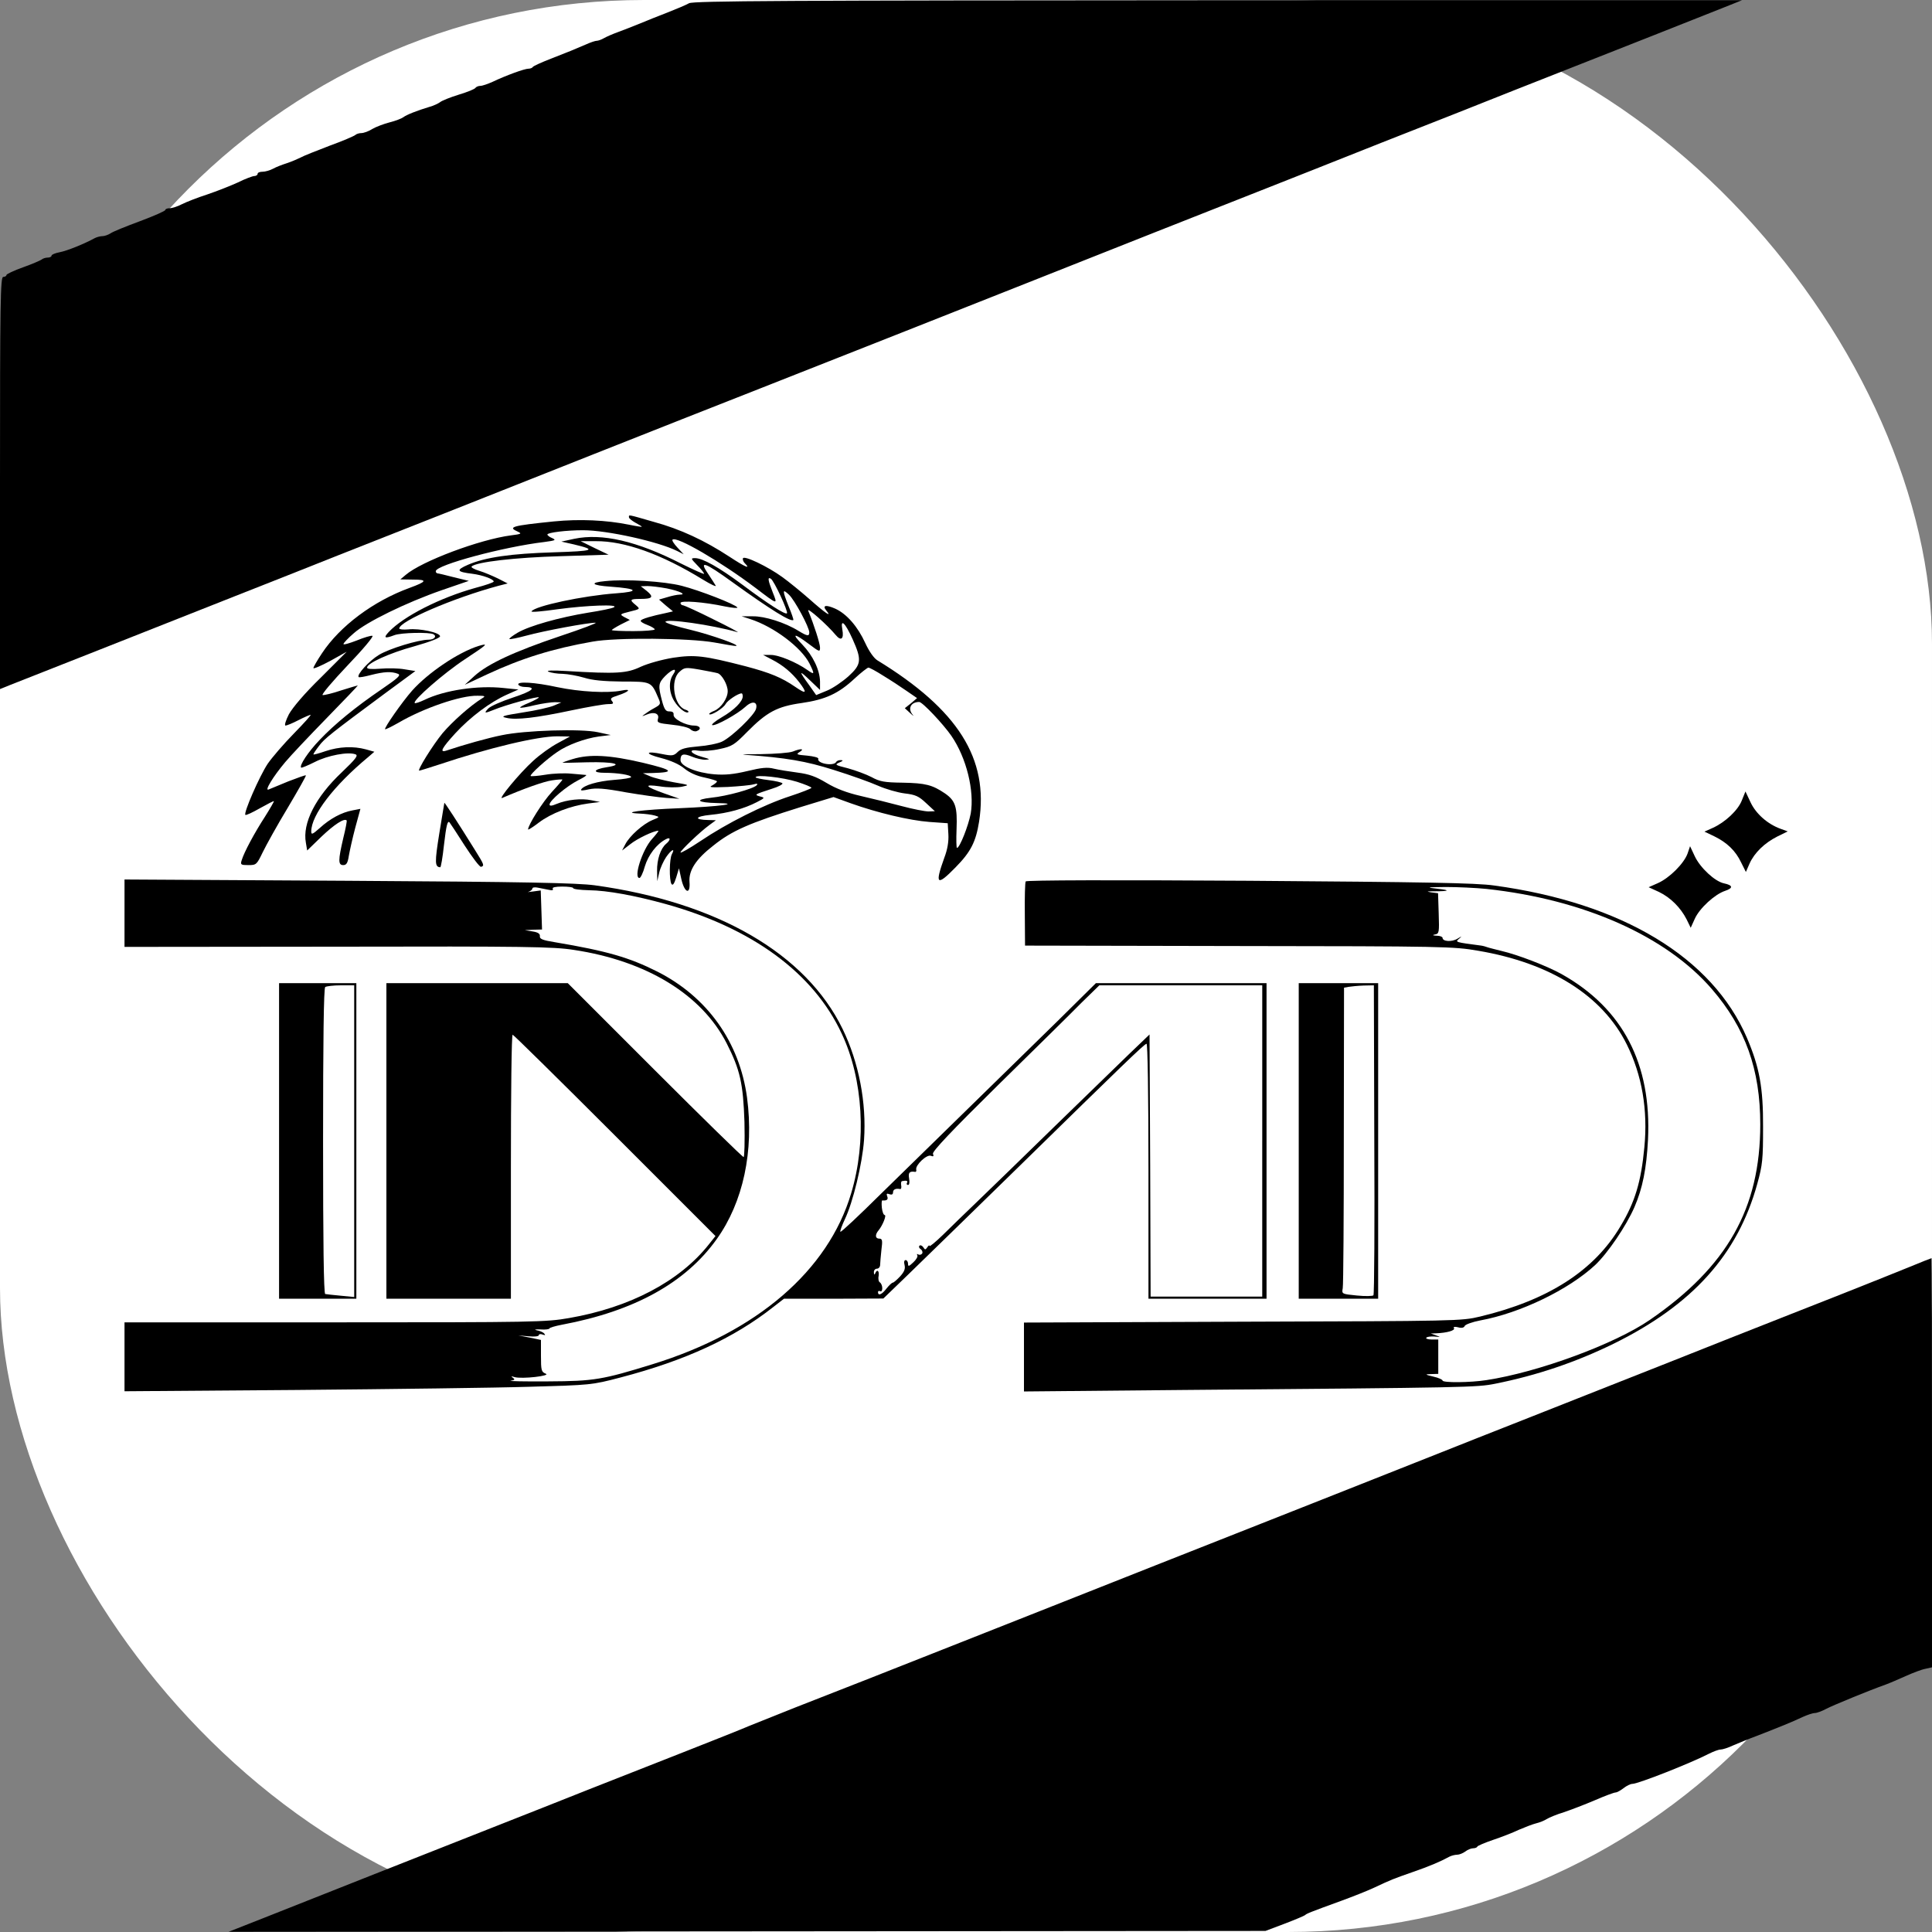<?xml version="1.0" standalone="no"?>
<!DOCTYPE svg PUBLIC "-//W3C//DTD SVG 20010904//EN"
 "http://www.w3.org/TR/2001/REC-SVG-20010904/DTD/svg10.dtd">
 
<svg version="1.0" xmlns="http://www.w3.org/2000/svg"
 width="900pt" height="900pt" viewBox="0 0 900 900"
 preserveAspectRatio="xMidYMid meet" >
 <rect x="0" y="0" width="900" height="900" fill="#808080" stroke="none"/>
 <rect width="100%" height="100%" fill="#FFFFFF" rx="300" ry="300" />
<g transform="translate(0,900) scale(0.1,-0.1)"
fill="#000000" stroke="none">
<path d="M3210 8985 c-14 -8 -59 -27 -100 -43 -41 -16 -100 -39 -130 -52 -30
-12 -75 -30 -100 -39 -25 -9 -55 -22 -67 -29 -12 -7 -27 -12 -33 -12 -7 0 -28
-7 -48 -16 -63 -27 -75 -32 -162 -66 -47 -18 -86 -36 -88 -40 -2 -4 -11 -8
-20 -8 -19 0 -106 -32 -167 -61 -22 -10 -48 -19 -57 -19 -9 0 -19 -4 -23 -9
-3 -6 -38 -20 -78 -32 -39 -12 -79 -28 -87 -35 -8 -6 -31 -17 -50 -22 -57 -17
-107 -37 -121 -48 -8 -6 -36 -17 -64 -24 -27 -7 -64 -21 -81 -31 -17 -11 -40
-19 -51 -19 -10 0 -23 -4 -28 -9 -6 -5 -59 -28 -120 -50 -60 -23 -121 -47
-135 -55 -14 -7 -42 -19 -63 -26 -22 -7 -51 -18 -65 -26 -15 -8 -37 -14 -49
-14 -13 0 -23 -4 -23 -10 0 -5 -7 -10 -15 -10 -8 0 -43 -13 -77 -30 -35 -16
-99 -41 -143 -56 -44 -14 -97 -35 -117 -45 -21 -11 -46 -19 -58 -19 -11 0 -20
-4 -20 -8 0 -5 -53 -28 -117 -52 -65 -24 -127 -49 -138 -57 -11 -7 -28 -13
-37 -13 -10 0 -26 -4 -36 -9 -49 -27 -131 -60 -164 -66 -21 -4 -38 -11 -38
-16 0 -5 -8 -9 -18 -9 -10 0 -22 -4 -28 -9 -5 -4 -44 -21 -86 -36 -43 -15 -78
-32 -78 -36 0 -5 -7 -9 -15 -9 -13 0 -15 -113 -15 -960 l0 -960 47 19 c174 68
585 231 1048 414 132 52 350 138 485 192 351 138 681 269 1190 471 245 97 591
234 770 304 480 189 874 345 1240 490 380 151 886 351 1120 443 91 36 332 131
535 212 204 80 483 190 620 245 518 204 883 348 970 383 l90 36 -2440 0
c-2015 -1 -2444 -3 -2465 -14z"/>
<path d="M2930 6590 c0 -5 14 -16 30 -25 17 -9 30 -17 30 -19 0 -1 -28 3 -61
10 -104 21 -228 27 -349 15 -196 -20 -217 -26 -167 -48 19 -9 15 -11 -33 -17
-145 -19 -415 -120 -490 -184 l-25 -21 60 -1 c68 0 64 -9 -18 -39 -167 -61
-323 -177 -407 -304 -22 -33 -40 -64 -40 -69 0 -5 35 10 78 33 l77 43 -120
-120 c-76 -74 -131 -139 -149 -171 -15 -29 -22 -53 -16 -53 6 0 33 11 60 25
27 14 53 25 57 25 4 0 -31 -39 -78 -87 -48 -49 -102 -112 -122 -141 -39 -59
-113 -229 -104 -238 3 -3 33 11 68 31 34 19 63 34 65 33 1 -2 -18 -35 -42 -73
-48 -74 -97 -165 -108 -202 -7 -21 -4 -23 31 -23 37 0 39 2 67 60 16 33 68
127 117 208 48 81 86 148 84 150 -2 2 -38 -11 -82 -28 -43 -18 -84 -35 -92
-38 -20 -8 20 59 78 128 25 30 112 122 193 205 80 82 146 151 145 152 -1 0
-36 -10 -77 -23 -41 -14 -80 -23 -87 -22 -7 2 46 64 116 138 71 74 123 136
116 138 -7 2 -40 -8 -74 -22 -34 -13 -61 -21 -61 -16 0 4 21 27 48 50 58 52
244 143 411 201 l125 43 -70 17 c-38 10 -72 18 -76 18 -5 1 -8 5 -8 10 0 29
318 114 505 136 52 7 57 9 38 18 -13 5 -23 13 -23 17 0 9 88 20 166 20 112 0
351 -53 439 -97 l30 -15 -29 31 c-16 17 -27 34 -23 37 18 18 224 -102 387
-225 105 -80 103 -79 80 -21 -23 58 -25 74 -9 64 15 -9 82 -154 75 -161 -7 -8
-89 44 -206 132 -112 83 -187 125 -222 125 -21 0 -20 -2 10 -33 18 -18 32 -36
32 -40 0 -3 -48 18 -108 48 -206 105 -368 142 -497 115 l-60 -13 58 -13 c109
-26 95 -31 -94 -37 -199 -6 -318 -23 -399 -58 -57 -25 -53 -33 21 -42 47 -6
99 -25 99 -36 0 -4 -37 -17 -83 -29 -167 -46 -337 -133 -406 -206 -26 -28 -19
-32 26 -15 30 12 166 15 183 4 16 -10 2 -25 -23 -25 -48 0 -185 -42 -232 -71
-45 -27 -105 -93 -94 -103 2 -3 29 2 59 10 59 15 94 17 124 5 15 -6 1 -19 -75
-71 -122 -83 -220 -163 -290 -237 -53 -55 -96 -120 -86 -129 2 -2 31 10 63 26
60 31 156 49 190 36 14 -5 2 -21 -64 -84 -122 -115 -184 -237 -167 -328 l6
-36 67 65 c59 56 106 87 117 75 2 -2 -5 -39 -16 -83 -24 -103 -24 -125 0 -125
15 0 21 10 26 43 4 23 17 82 30 131 l24 88 -36 -7 c-51 -9 -106 -39 -153 -82
-34 -30 -40 -33 -40 -16 0 76 105 213 265 346 l29 25 -39 11 c-59 16 -125 13
-188 -8 -32 -11 -57 -18 -57 -15 0 3 12 21 26 39 26 35 54 57 309 246 l140
103 -50 8 c-27 5 -78 6 -112 3 -40 -3 -63 -2 -63 5 0 20 102 67 219 99 74 21
121 39 121 47 0 17 -95 38 -148 32 -23 -2 -42 0 -42 4 0 34 251 142 462 199
l43 11 -45 23 c-25 12 -64 29 -88 36 -23 7 -39 16 -35 20 21 21 203 42 413 48
l225 7 -65 31 -65 32 70 0 c135 1 306 -60 501 -180 36 -22 62 -34 58 -27 -4 7
-20 32 -36 56 -43 63 -16 54 114 -40 179 -129 273 -187 284 -176 1 2 -8 30
-22 63 -30 76 -30 84 1 55 27 -25 95 -152 95 -176 0 -19 -9 -18 -50 7 -63 39
-158 69 -213 68 l-52 0 40 -13 c109 -35 237 -131 276 -207 25 -51 24 -54 -10
-30 -51 36 -135 71 -171 70 l-35 0 40 -21 c53 -27 94 -62 128 -106 39 -51 34
-58 -18 -22 -64 44 -118 66 -231 96 -194 50 -237 55 -338 40 -54 -9 -115 -26
-151 -42 -65 -31 -112 -34 -345 -20 -67 4 -98 3 -85 -3 11 -5 41 -10 66 -10
25 -1 70 -9 100 -18 38 -12 90 -17 178 -18 136 0 135 0 168 -77 12 -27 11 -30
-18 -46 -17 -9 -38 -23 -47 -30 -14 -10 -12 -10 10 -1 35 15 61 5 53 -20 -5
-18 1 -20 65 -27 41 -4 78 -13 86 -21 8 -8 21 -12 29 -9 25 9 17 26 -12 26
-39 0 -99 32 -95 51 1 10 -5 15 -19 15 -17 -1 -24 8 -35 49 -19 72 -17 83 15
116 35 35 59 39 37 7 -22 -31 -20 -84 5 -124 20 -33 56 -61 66 -51 2 3 -4 8
-14 11 -53 17 -72 135 -29 175 24 22 28 23 93 12 37 -7 76 -14 86 -17 20 -6
47 -54 47 -84 0 -33 -31 -78 -62 -91 -16 -6 -27 -14 -24 -16 8 -8 65 27 76 47
9 17 58 50 75 50 3 0 5 -6 5 -14 0 -24 -40 -64 -97 -97 -31 -18 -51 -35 -45
-37 16 -5 118 52 154 85 32 30 59 25 50 -9 -7 -29 -114 -132 -159 -153 -19 -9
-69 -19 -110 -22 -58 -5 -81 -11 -96 -26 -18 -18 -26 -19 -71 -10 -80 17 -86
2 -7 -18 46 -12 85 -29 109 -49 23 -19 58 -35 94 -42 32 -7 58 -15 58 -18 0
-4 -10 -12 -22 -19 -19 -9 -5 -10 72 -7 52 3 106 8 120 12 17 5 22 3 15 -4
-16 -17 -140 -51 -211 -58 -81 -9 -66 -23 26 -25 117 -2 15 -16 -175 -24 -176
-7 -280 -21 -185 -25 25 -1 56 -5 70 -9 24 -7 24 -7 -10 -21 -44 -18 -107 -74
-127 -113 l-15 -29 39 30 c31 25 108 62 130 62 3 0 -11 -18 -30 -39 -45 -50
-87 -181 -58 -181 5 0 17 24 25 54 16 53 55 104 97 126 23 13 25 -2 2 -21 -26
-22 -43 -74 -42 -126 l1 -48 9 40 c5 22 20 54 32 72 24 35 44 45 27 14 -12
-23 -13 -120 -2 -139 6 -9 13 1 22 30 l13 43 11 -50 c15 -66 43 -75 38 -13 -4
53 30 106 110 168 88 71 170 106 407 180 l154 47 80 -29 c123 -44 273 -80 367
-87 l85 -6 3 -51 c2 -34 -4 -71 -19 -110 -45 -125 -35 -134 52 -45 72 73 95
120 110 213 46 294 -98 522 -474 752 -16 10 -38 41 -56 80 -35 77 -87 137
-141 161 -43 19 -61 15 -40 -10 28 -34 -6 -11 -78 53 -42 37 -100 84 -128 104
-66 48 -178 102 -183 87 -2 -6 2 -16 8 -22 31 -31 3 -19 -70 29 -116 76 -229
129 -354 163 -125 36 -115 34 -115 21z m963 -548 c25 -30 39 -19 31 25 -10 54
13 33 48 -45 43 -96 41 -117 -19 -172 -28 -25 -73 -56 -100 -67 l-51 -21 -33
47 c-49 67 -48 72 5 21 l46 -44 0 39 c-1 54 -33 121 -83 173 -52 53 -38 54 31
2 49 -37 52 -38 52 -17 0 19 -27 104 -55 172 -7 19 88 -65 128 -113z m222
-190 c33 -20 82 -52 109 -71 l48 -33 -28 -24 -29 -23 25 -23 c14 -13 19 -16
12 -8 -25 29 -9 60 30 60 15 0 112 -103 150 -158 70 -102 108 -256 90 -362
-11 -57 -51 -159 -64 -160 -3 0 -4 39 -2 88 4 103 -5 132 -54 166 -59 40 -91
48 -197 50 -85 1 -107 5 -145 26 -25 13 -74 31 -110 41 -60 15 -63 17 -40 27
17 7 19 11 8 11 -9 1 -20 -3 -23 -9 -13 -21 -92 -6 -83 16 1 5 -22 11 -52 14
-49 4 -53 6 -35 17 25 16 5 17 -32 2 -15 -6 -82 -11 -148 -12 -66 0 -100 -1
-75 -3 192 -14 283 -29 415 -71 77 -24 169 -57 205 -73 36 -16 92 -32 124 -36
51 -6 66 -13 100 -45 l41 -38 -30 -1 c-16 0 -73 11 -125 25 -52 14 -138 35
-190 47 -65 15 -115 34 -160 61 -50 30 -81 41 -135 48 -38 5 -88 13 -109 18
-31 8 -59 5 -125 -11 -63 -15 -104 -19 -153 -15 -84 7 -158 38 -158 66 0 29
13 33 54 16 19 -8 48 -15 63 -14 23 1 20 3 -16 13 -56 15 -68 38 -17 29 20 -3
64 0 99 8 57 12 68 19 127 79 92 93 140 119 254 135 111 16 172 44 247 114 30
28 59 50 64 51 6 0 37 -17 70 -38z m-402 -494 c37 -12 67 -24 67 -28 0 -3 -45
-21 -100 -39 -123 -40 -294 -126 -417 -209 -51 -34 -93 -58 -93 -53 0 9 91 96
135 128 l30 22 -35 1 c-69 1 -63 17 9 24 82 8 158 29 216 59 39 20 39 21 15
27 -28 8 -26 9 57 36 29 9 50 20 48 25 -3 4 -32 11 -65 15 -33 4 -60 10 -60
13 0 14 126 0 193 -21z"/>
<path d="M2820 6293 c-76 -7 -65 -20 25 -26 126 -9 137 -23 24 -31 -152 -11
-378 -59 -393 -84 -3 -5 52 0 122 10 133 18 288 24 262 9 -8 -5 -62 -16 -120
-25 -134 -22 -273 -61 -328 -93 -24 -14 -41 -27 -39 -30 3 -2 38 5 79 16 80
22 289 61 322 60 12 0 -62 -28 -164 -62 -217 -73 -338 -130 -400 -186 l-45
-41 105 49 c161 75 307 120 490 152 110 20 450 17 568 -4 50 -9 95 -17 100
-16 25 2 -113 51 -211 75 -64 15 -117 32 -117 37 0 17 217 -14 336 -48 10 -3
-39 24 -111 59 -71 36 -136 65 -142 66 -7 0 -13 5 -13 11 0 13 108 5 207 -16
35 -7 60 -9 58 -5 -9 15 -177 80 -259 101 -81 21 -260 32 -356 22z m286 -34
c59 -12 95 -29 60 -29 -10 0 -36 -5 -58 -12 l-38 -11 32 -28 33 -27 -30 -7
c-72 -15 -116 -28 -120 -36 -3 -4 11 -13 30 -20 19 -7 35 -17 35 -21 0 -4 -45
-8 -100 -8 -55 0 -100 2 -100 5 0 2 19 14 42 26 l42 21 -25 13 c-23 13 -23 14
25 26 49 12 49 12 28 30 -31 25 -28 29 21 29 57 0 64 9 30 37 l-28 22 31 1
c17 0 57 -5 90 -11z"/>
<path d="M2230 5991 c-94 -29 -235 -124 -310 -208 -46 -52 -132 -175 -126
-180 2 -2 30 12 62 30 116 68 290 128 369 126 35 0 38 -2 21 -12 -55 -34 -139
-109 -184 -162 -46 -56 -120 -175 -109 -175 3 0 45 13 94 29 233 78 457 131
549 131 l59 -1 -57 -31 c-32 -17 -84 -54 -115 -83 -62 -56 -167 -183 -143
-172 97 42 194 77 233 82 26 4 47 5 47 3 0 -2 -22 -28 -49 -57 -42 -45 -111
-154 -111 -175 0 -3 23 11 50 32 57 43 147 78 230 89 l55 7 -40 8 c-45 10
-114 3 -162 -17 -23 -10 -33 -10 -33 -3 0 19 80 86 133 113 28 14 44 25 36 25
-7 1 -39 3 -69 6 -30 3 -84 1 -119 -5 -36 -6 -67 -8 -69 -6 -6 6 76 80 124
112 47 33 129 63 193 72 l56 7 -60 13 c-78 17 -340 9 -448 -14 -65 -13 -175
-44 -259 -72 -32 -10 -19 13 43 81 70 76 162 145 240 180 l54 24 -69 7 c-120
13 -275 -10 -368 -55 -23 -11 -44 -18 -46 -15 -11 11 135 139 234 204 106 70
112 76 64 62z"/>
<path d="M2415 5810 c3 -5 16 -10 28 -10 59 -1 41 -18 -52 -49 -55 -18 -107
-41 -117 -52 -21 -23 -17 -23 28 -5 50 21 208 65 208 57 0 -3 -21 -14 -46 -25
-25 -10 -43 -20 -41 -22 2 -3 33 2 68 11 35 8 78 14 94 14 l30 -1 -35 -15
c-19 -8 -84 -23 -145 -32 -95 -15 -105 -19 -76 -25 45 -11 139 0 304 35 76 16
152 29 169 29 25 0 28 2 19 14 -10 12 -5 16 26 26 55 18 67 33 18 23 -65 -13
-193 -6 -299 16 -105 23 -191 28 -181 11z"/>
<path d="M2668 5464 c-27 -8 -48 -16 -48 -17 0 -1 52 0 116 2 121 3 176 -10
90 -23 -63 -10 -68 -26 -9 -26 60 0 123 -10 123 -20 0 -4 -36 -10 -79 -13 -77
-6 -142 -25 -154 -45 -4 -6 10 -5 36 1 34 7 71 5 173 -14 71 -12 156 -24 189
-26 l60 -4 -68 24 c-93 33 -102 45 -24 34 35 -6 81 -6 103 -2 38 8 38 8 -38
21 -43 8 -92 20 -110 28 l-33 14 45 1 c107 3 96 14 -46 48 -154 36 -247 41
-326 17z"/>
<path d="M8114 5271 c-18 -46 -78 -102 -136 -128 l-38 -17 46 -22 c59 -29 99
-67 125 -122 l22 -44 17 39 c23 51 70 96 129 126 l49 24 -33 12 c-61 22 -115
70 -140 123 l-24 51 -17 -42z"/>
<path d="M2070 5260 c-1 -3 -11 -68 -24 -145 -21 -132 -21 -154 5 -155 3 0 11
46 17 102 11 95 17 117 26 107 2 -2 34 -50 70 -107 37 -57 71 -102 77 -100 16
5 15 9 -27 76 -84 135 -144 227 -144 222z"/>
<path d="M7861 5023 c-17 -46 -84 -113 -138 -137 l-43 -19 48 -22 c54 -26 101
-73 129 -128 l19 -39 19 42 c22 49 93 114 141 130 39 13 37 26 -5 35 -43 9
-111 73 -136 126 l-22 47 -12 -35z"/>
<path d="M580 4746 l0 -157 993 1 c873 2 1005 0 1100 -15 339 -51 596 -208
712 -435 63 -124 77 -188 83 -367 2 -90 0 -163 -4 -163 -5 0 -191 182 -414
405 l-405 405 -422 0 -423 0 0 -735 0 -735 290 0 290 0 0 615 c0 338 3 615 8
615 4 0 218 -211 476 -469 l469 -469 -31 -39 c-136 -172 -368 -294 -651 -343
-108 -19 -162 -20 -1092 -20 l-979 0 0 -161 0 -160 803 6 c441 4 930 10 1087
15 282 8 286 8 420 43 302 79 528 183 713 329 l49 38 231 0 232 1 115 111 c63
61 297 289 520 507 482 472 578 565 591 569 5 2 9 -229 9 -592 l0 -596 275 0
275 0 0 735 0 735 -397 0 -398 0 -180 -178 c-99 -97 -284 -278 -410 -401 -127
-124 -312 -305 -413 -404 -100 -99 -184 -178 -187 -175 -3 2 7 29 21 59 37 77
81 257 89 369 12 172 -24 361 -100 517 -171 351 -583 590 -1155 669 -84 11
-318 16 -1147 21 l-1043 6 0 -157z m1976 109 c16 -4 23 -2 19 5 -4 6 12 10 44
10 28 0 51 -3 51 -7 0 -5 33 -9 73 -10 87 -1 215 -25 357 -64 404 -112 690
-322 821 -604 100 -212 117 -502 44 -744 -107 -360 -439 -646 -925 -796 -233
-72 -272 -79 -485 -80 -110 -1 -189 1 -176 3 19 3 21 6 10 14 -10 7 -8 8 8 3
34 -10 173 6 145 16 -20 8 -22 15 -22 83 l0 74 -52 11 -53 10 48 -4 c26 -3 47
0 47 5 0 5 8 7 18 3 12 -4 14 -3 7 5 -5 6 -21 13 -35 15 -14 3 -6 5 18 4 23
-2 42 1 42 5 0 3 26 11 58 17 336 63 576 195 721 399 123 172 174 410 141 659
-35 259 -185 469 -418 587 -131 66 -235 96 -478 137 -56 9 -71 15 -69 28 1 11
-8 18 -34 22 l-36 6 40 2 40 1 -3 91 -3 91 -37 -5 c-20 -3 -29 -3 -19 -1 9 3
17 10 17 15 0 5 11 7 25 4 14 -3 37 -7 51 -10z m3324 -1170 l0 -725 -260 0
-260 0 -2 610 -3 611 -97 -93 c-53 -51 -209 -203 -348 -338 -138 -135 -297
-289 -353 -343 -56 -54 -130 -125 -164 -159 -35 -34 -63 -57 -63 -52 0 5 -5 2
-10 -6 -9 -13 -11 -13 -19 0 -6 8 -13 11 -18 7 -4 -5 -1 -12 6 -16 7 -5 10
-14 7 -20 -4 -6 -12 -8 -18 -5 -6 4 -8 3 -5 -3 4 -6 -5 -21 -18 -33 -21 -20
-25 -21 -25 -7 0 9 -5 17 -11 17 -7 0 -9 -9 -5 -24 4 -17 -2 -31 -21 -52 -15
-16 -30 -29 -34 -29 -4 0 -17 -12 -29 -27 -22 -29 -40 -36 -40 -17 0 5 5 7 10
4 6 -3 10 3 10 14 0 11 -5 23 -11 27 -6 3 -9 17 -6 30 4 25 -8 33 -16 12 -3
-8 -6 -6 -6 5 -1 9 6 17 14 17 8 0 15 8 15 18 0 9 3 41 6 70 6 44 4 52 -10 52
-19 0 -21 18 -3 39 19 23 38 71 28 71 -5 0 -11 15 -13 34 -2 19 -1 34 2 34 21
-2 29 4 23 19 -5 12 -2 15 10 10 11 -4 17 -1 17 8 0 14 12 20 33 16 5 -1 7 7
5 17 -2 11 0 20 5 20 19 4 28 1 22 -8 -3 -5 -1 -10 5 -10 6 0 8 12 5 30 -5 28
2 35 28 31 4 -1 7 4 5 11 -4 21 49 71 68 64 12 -5 15 -2 10 9 -4 11 86 106
301 318 169 166 345 339 390 385 l84 82 379 0 380 0 0 -725z"/>
<path d="M4778 4894 c-3 -5 -5 -74 -4 -154 l1 -145 996 -2 c951 -1 1001 -2
1115 -22 337 -57 579 -209 692 -436 71 -143 99 -305 82 -480 -15 -159 -43
-254 -111 -367 -122 -207 -337 -345 -654 -421 -88 -21 -107 -21 -1107 -24
l-1018 -4 0 -160 0 -161 748 7 c1329 11 1360 12 1447 29 195 39 375 100 551
186 368 181 579 415 670 745 25 90 27 116 27 265 1 184 -17 279 -75 415 -161
375 -582 629 -1178 710 -83 12 -325 16 -1141 22 -623 4 -1038 3 -1041 -3z
m2147 -35 c453 -49 837 -220 1050 -467 156 -181 225 -374 225 -630 0 -391
-154 -663 -515 -911 -163 -112 -518 -243 -760 -280 -76 -12 -205 -13 -205 -2
0 4 -19 13 -42 18 -41 10 -42 11 -10 12 l32 1 0 80 0 80 -31 0 c-16 0 -28 4
-25 8 3 5 20 7 38 6 30 -3 31 -3 8 5 l-25 9 26 1 c49 2 89 13 82 24 -4 6 3 8
19 4 17 -5 28 -2 31 6 3 7 36 19 73 26 186 34 411 143 535 258 59 56 144 181
183 270 38 88 56 179 63 314 17 353 -117 611 -402 771 -68 38 -206 91 -280
108 -27 7 -57 14 -65 17 -8 3 -22 7 -30 8 -122 16 -122 16 -103 32 15 13 14
13 -8 0 -26 -16 -69 -13 -69 4 0 5 -12 10 -27 10 -20 1 -22 3 -8 6 19 3 20 10
17 98 l-3 94 -32 4 c-24 4 -21 5 13 5 73 0 79 5 15 12 -54 6 -49 7 40 8 55 0
141 -4 190 -9z"/>
<path d="M1300 3685 l0 -735 180 0 180 0 0 735 0 735 -180 0 -180 0 0 -735z
m350 -1 l0 -726 -62 6 c-35 3 -67 7 -73 8 -7 1 -10 246 -10 712 0 462 3 714
10 718 6 4 38 8 73 8 l62 0 0 -726z"/>
<path d="M6050 3685 l0 -735 185 0 185 0 0 735 0 735 -185 0 -185 0 0 -735z
m352 8 c2 -395 0 -722 -4 -727 -3 -4 -38 -5 -77 -1 -70 7 -71 7 -66 34 3 14 5
335 5 713 l1 687 22 4 c12 2 43 5 69 6 l48 1 2 -717z"/>
<path d="M8890 3096 c-58 -24 -197 -79 -310 -124 -113 -44 -349 -138 -525
-207 -176 -70 -403 -160 -505 -200 -102 -40 -295 -117 -430 -170 -135 -53
-342 -135 -460 -182 -118 -47 -343 -136 -500 -198 -157 -62 -337 -133 -400
-158 -63 -25 -234 -92 -380 -150 -146 -58 -362 -143 -480 -190 -118 -47 -312
-123 -430 -170 -293 -116 -562 -222 -765 -301 -93 -37 -190 -76 -215 -86 -25
-11 -155 -63 -290 -116 -135 -53 -339 -133 -455 -179 -115 -46 -318 -126 -450
-178 -132 -52 -388 -153 -570 -225 -181 -72 -404 -160 -495 -196 l-165 -65
2415 2 2415 2 90 34 c50 19 92 37 95 40 5 6 24 14 170 67 52 19 120 46 150 60
83 39 89 41 180 73 78 27 128 48 172 72 10 5 26 9 36 9 10 0 27 7 38 15 10 8
27 15 36 15 9 0 18 3 20 8 2 4 35 18 73 31 39 13 93 34 120 47 28 12 64 26 80
30 17 4 39 13 50 20 11 7 47 22 80 32 33 11 98 36 145 56 46 20 89 36 96 36 6
0 23 9 37 20 14 11 32 20 41 20 27 0 273 97 358 141 20 10 44 19 53 19 9 0 35
8 58 19 23 10 74 31 112 45 103 40 165 65 211 87 22 10 48 19 58 19 9 0 34 9
54 20 33 17 196 84 277 113 17 6 58 24 92 39 33 15 75 31 92 34 l31 7 0 953
c0 525 -1 954 -2 953 -2 0 -50 -19 -108 -43z"/>
</g>
</svg>
